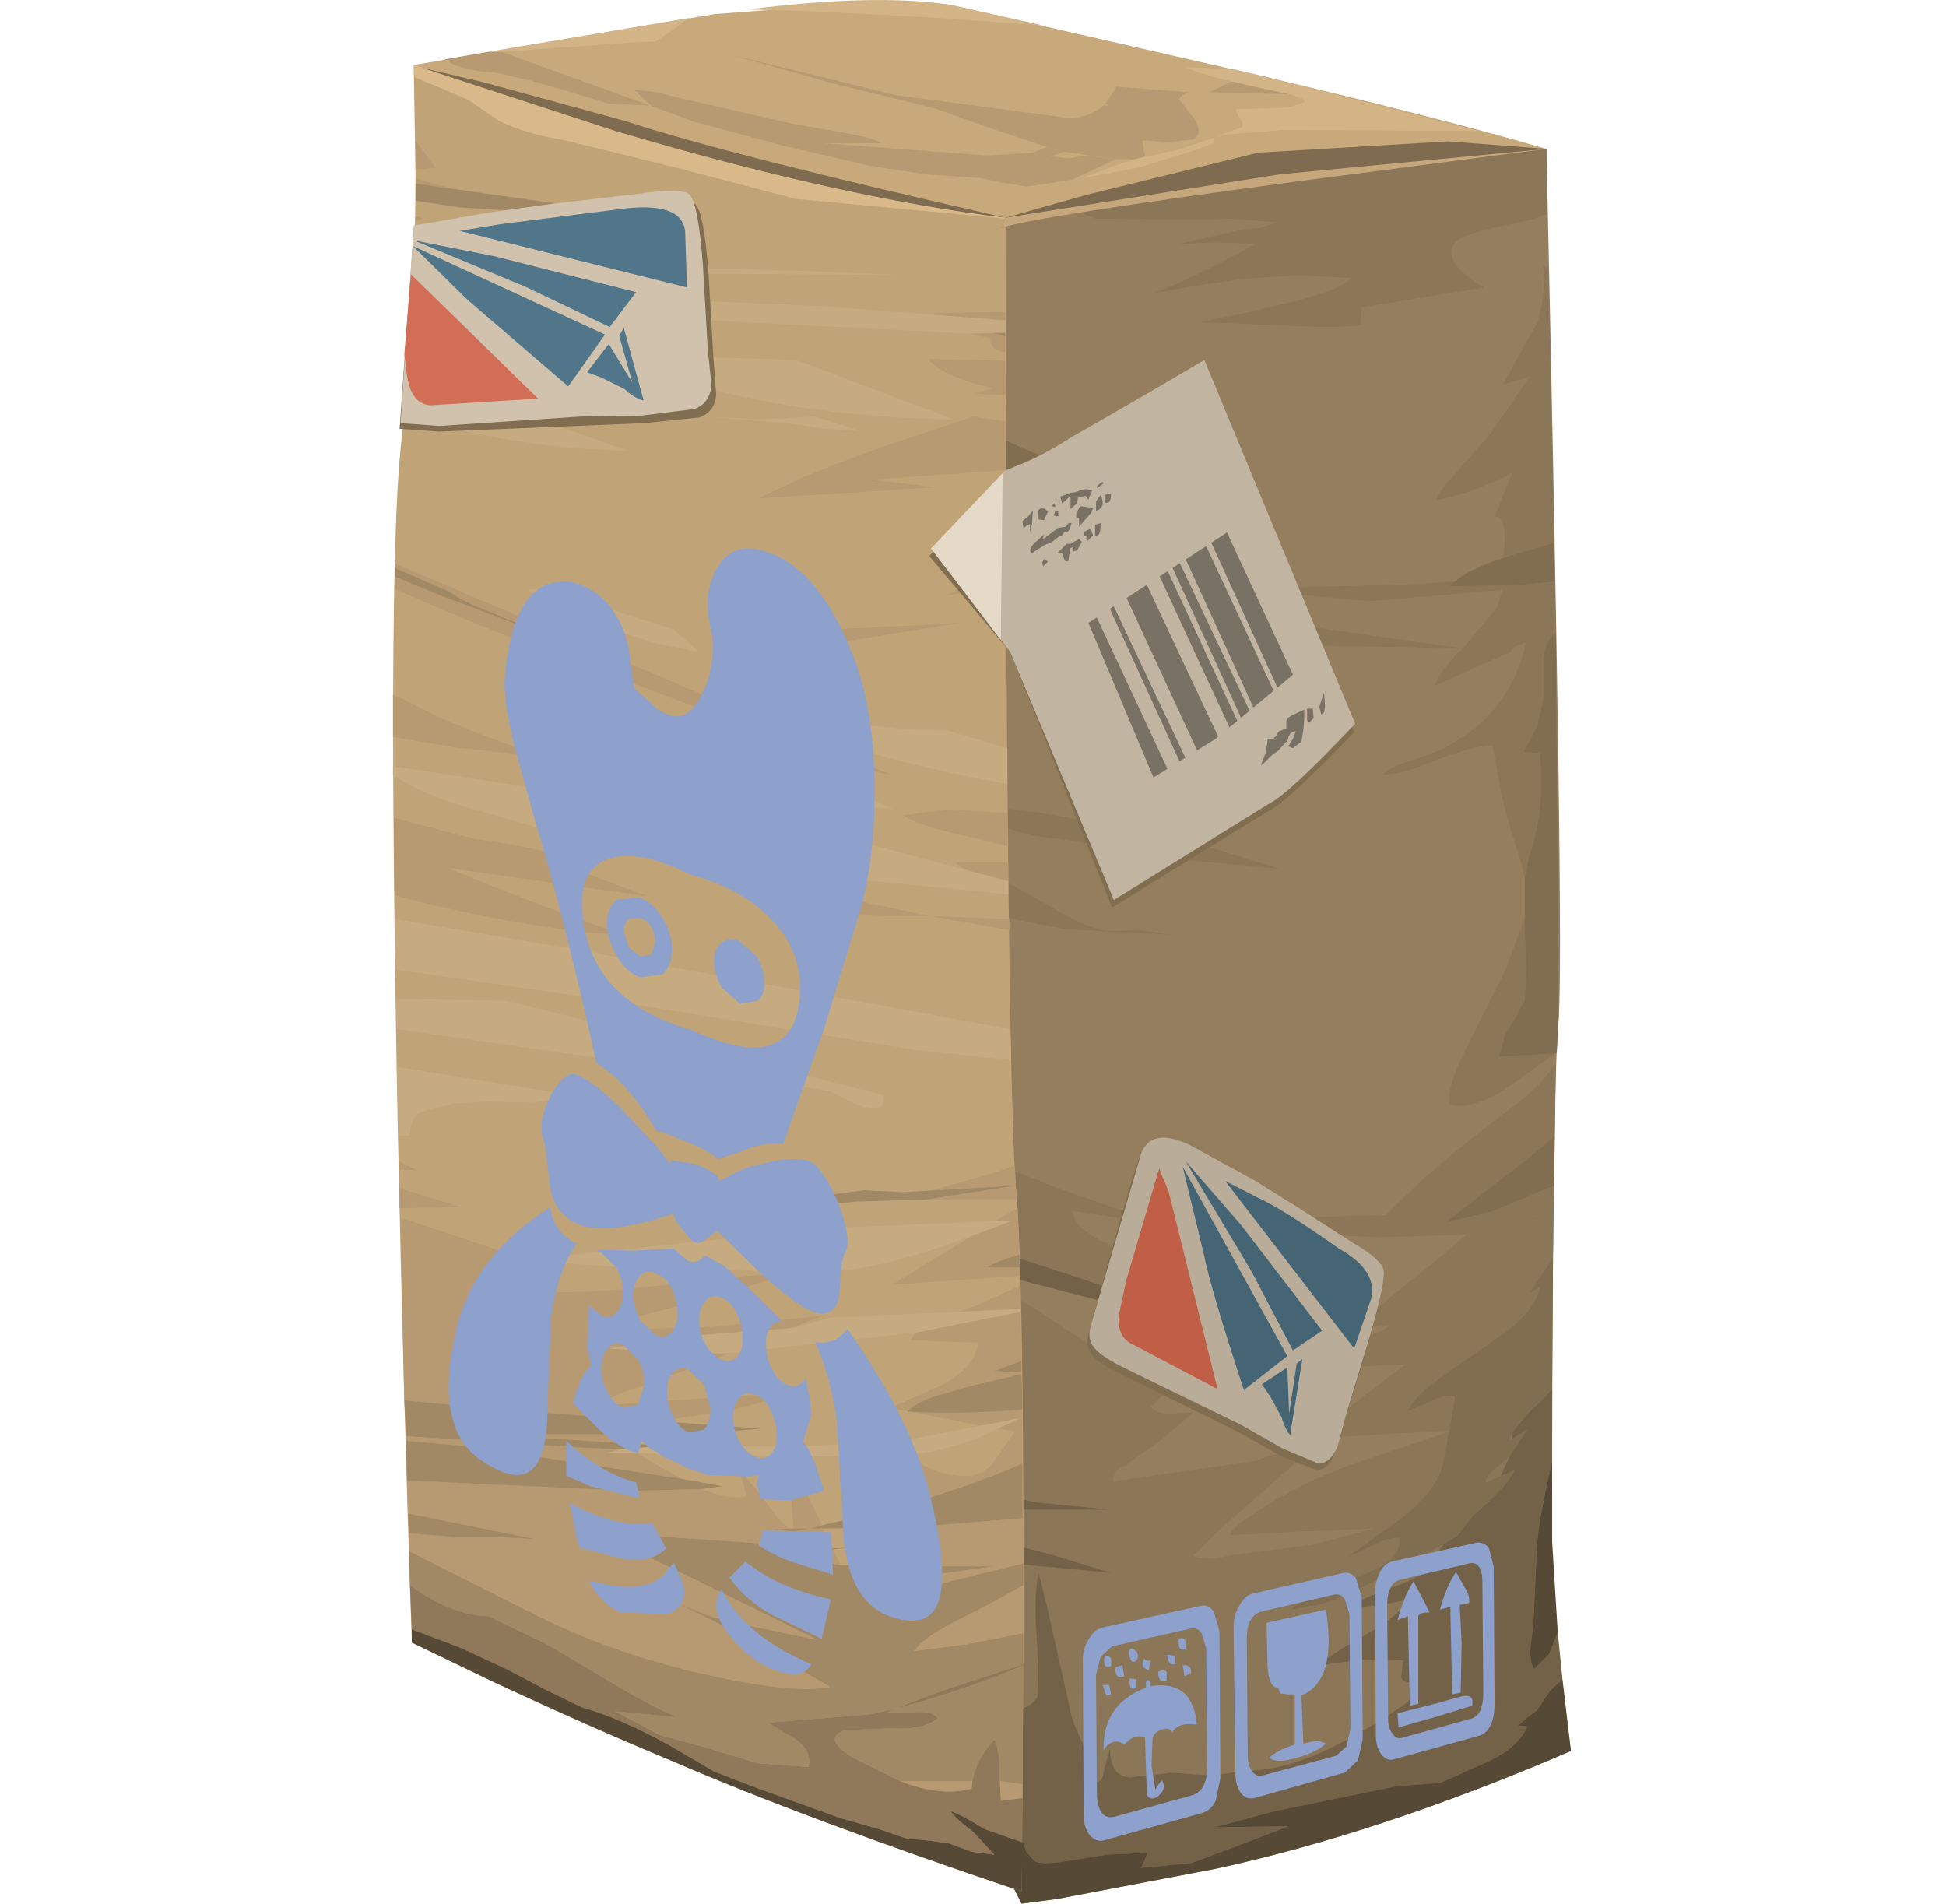 <?xml version="1.0" encoding="UTF-8" standalone="no"?>
<svg xmlns:xlink="http://www.w3.org/1999/xlink" height="101.0px" width="103.25px" xmlns="http://www.w3.org/2000/svg">
  <g transform="matrix(1.0, 0.0, 0.0, 1.0, 0.0, 0.0)">
    <use height="101.0" transform="matrix(1.0, 0.0, 0.0, 1.0, 21.95, 0.0)" width="61.4" xlink:href="#shape0"/>
    <use height="15.8" transform="matrix(1.0, 0.0, 0.0, 1.0, 57.45, 81.85)" width="21.85" xlink:href="#sprite0"/>
    <use height="96.9" transform="matrix(1.0, 0.0, 0.0, 1.0, 20.85, 3.45)" width="51.05" xlink:href="#shape2"/>
    <use height="59.75" transform="matrix(1.0, 0.0, 0.0, 1.0, 23.8, 29.1)" width="26.2" xlink:href="#sprite1"/>
    <use height="74.4" transform="matrix(1.0, 0.0, 0.0, 1.0, 21.2, 3.6)" width="60.85" xlink:href="#shape4"/>
  </g>
  <defs>
    <g id="shape0" transform="matrix(1.0, 0.0, 0.0, 1.0, -21.95, 0.0)">
      <path d="M50.4 0.25 L67.25 4.1 Q76.75 6.35 82.05 7.9 L78.85 17.15 43.1 24.0 31.6 12.25 21.95 3.45 37.9 0.75 47.05 0.05 50.4 0.25" fill="#c8a97c" fill-rule="evenodd" stroke="none"/>
      <path d="M55.8 7.9 L56.45 8.05 55.75 8.3 56.7 8.4 57.65 8.25 57.7 8.25 59.2 8.45 56.85 9.55 54.45 9.9 53.25 9.7 52.0 9.45 49.1 9.25 46.15 8.8 41.45 7.7 36.8 6.45 34.5 5.6 34.55 5.6 34.1 5.2 33.65 4.75 34.9 4.9 36.05 5.2 42.2 6.6 44.25 6.95 Q46.35 7.3 46.8 7.6 L43.7 7.6 52.35 8.25 54.8 8.1 55.55 7.8 55.8 7.9" fill="#b79a71" fill-rule="evenodd" stroke="none"/>
      <path d="M34.5 5.6 L32.3 5.5 30.15 4.85 28.25 4.3 26.3 3.85 Q24.5 3.75 23.75 3.25 L23.6 3.15 25.9 2.75 26.6 2.75 34.5 5.6" fill="#b79a71" fill-rule="evenodd" stroke="none"/>
      <path d="M64.7 4.9 L64.15 4.9 65.4 4.3 68.45 5.0 64.7 4.9" fill="#b79a71" fill-rule="evenodd" stroke="none"/>
      <path d="M63.4 6.35 Q63.85 7.05 63.3 7.4 L62.0 7.55 60.65 7.45 60.6 7.45 60.75 8.3 60.2 8.45 59.2 8.45 56.45 8.05 55.8 7.9 55.55 7.8 52.55 6.8 49.6 5.75 44.1 4.4 38.75 2.9 47.55 5.05 56.6 6.25 Q57.75 6.3 58.55 5.6 L58.85 5.6 58.65 5.5 59.25 4.6 63.1 4.9 Q62.7 5.0 62.55 5.25 L63.4 6.35" fill="#b79a71" fill-rule="evenodd" stroke="none"/>
      <path d="M60.2 8.45 L62.5 7.95 64.45 7.3 64.4 7.6 63.3 8.0 60.4 8.9 57.4 9.45 59.55 8.65 60.2 8.45" fill="#d2b487" fill-rule="evenodd" stroke="none"/>
      <path d="M65.55 5.8 L66.95 5.75 68.35 5.7 69.25 5.4 Q69.25 5.25 68.45 5.0 63.55 4.0 62.9 3.55 L65.6 3.7 67.25 4.1 78.45 6.95 68.05 6.9 64.9 7.15 64.45 7.3 65.15 7.0 65.9 6.75 Q66.0 6.5 65.75 6.25 L65.55 5.8" fill="#d2b487" fill-rule="evenodd" stroke="none"/>
      <path d="M39.7 0.5 Q46.4 -0.35 50.4 0.25 L55.35 1.35 48.9 0.9 43.2 0.6 39.7 0.5" fill="#d2b487" fill-rule="evenodd" stroke="none"/>
      <path d="M36.6 0.95 L35.6 1.65 34.8 2.2 33.65 2.25 30.15 2.5 26.6 2.75 25.9 2.75 36.6 0.95" fill="#d2b487" fill-rule="evenodd" stroke="none"/>
      <path d="M66.35 9.5 L82.05 7.9 Q83.0 50.3 82.7 54.0 82.35 57.75 82.35 81.75 82.35 85.15 83.35 92.9 73.25 97.25 64.5 99.15 L56.1 100.75 54.2 101.0 49.05 90.75 46.45 17.25 Q47.45 16.95 53.35 11.55 L66.35 9.5" fill="#957e5e" fill-rule="evenodd" stroke="none"/>
      <path d="M66.55 12.95 Q64.55 12.8 62.55 12.95 L66.0 12.15 66.85 12.1 67.7 11.8 65.4 11.6 63.1 11.65 58.1 11.6 56.65 11.0 66.35 9.5 82.05 7.9 82.1 11.35 81.25 11.65 79.0 12.15 Q77.25 12.55 77.05 13.1 76.7 14.05 78.75 15.25 L76.0 15.7 72.25 16.3 72.2 17.25 Q70.65 17.45 67.9 17.25 L63.6 17.1 66.35 16.55 69.05 15.9 Q71.1 15.35 71.7 14.75 L68.8 14.6 65.9 14.8 63.55 15.15 61.25 15.55 62.7 14.95 Q65.65 13.55 66.55 12.95" fill="#8b7658" fill-rule="evenodd" stroke="none"/>
      <path d="M80.25 75.95 L80.25 76.35 80.1 76.4 80.25 75.95" fill="#8b7658" fill-rule="evenodd" stroke="none"/>
      <path d="M79.95 77.4 L80.1 77.25 79.6 78.35 78.85 78.65 Q78.8 78.4 79.3 77.95 L79.95 77.4" fill="#8b7658" fill-rule="evenodd" stroke="none"/>
      <path d="M78.8 59.85 L80.75 58.35 Q82.2 57.15 82.55 56.3 L82.5 60.25 81.1 61.45 77.65 64.15 77.25 64.1 75.7 64.2 74.15 64.45 73.5 64.5 73.95 64.05 Q76.05 61.95 78.8 59.85" fill="#8b7658" fill-rule="evenodd" stroke="none"/>
      <path d="M76.9 75.95 L76.85 76.1 76.6 77.4 Q76.4 78.9 74.55 80.4 L71.45 82.65 72.85 82.0 Q73.7 81.55 74.25 81.6 74.35 82.55 73.1 83.2 L69.3 84.9 Q68.6 85.2 68.55 85.4 L70.2 85.1 71.85 84.45 75.95 82.3 76.6 81.9 76.25 82.45 76.75 82.4 Q75.95 83.45 74.2 84.1 71.9 84.95 71.35 85.35 L72.95 85.2 74.6 84.9 Q74.6 85.35 73.1 86.35 L71.4 87.35 69.75 88.4 72.25 88.05 74.45 88.1 74.35 88.9 Q74.25 89.25 75.05 89.3 75.2 89.85 74.55 90.4 L73.45 91.15 Q71.15 92.55 69.7 93.15 67.85 93.9 66.2 93.95 L64.2 94.2 62.2 94.05 59.95 94.3 Q58.9 94.25 58.9 92.75 L58.6 93.8 Q58.5 94.65 58.05 94.55 L57.85 93.85 57.7 93.0 Q56.85 91.35 56.75 90.55 L55.45 84.8 55.1 83.45 Q54.9 84.4 54.95 86.0 L55.1 88.6 55.05 90.0 Q54.8 90.45 54.35 90.6 54.1 90.9 53.55 92.25 L52.55 93.9 51.35 95.35 49.85 92.3 49.9 82.6 58.95 83.45 55.85 82.5 50.2 81.05 49.95 81.0 49.95 79.9 54.4 80.1 59.0 80.1 57.45 79.95 55.35 79.75 Q53.95 79.6 53.35 79.1 L53.4 78.75 50.0 79.2 Q50.15 72.6 50.7 66.85 L50.75 66.65 51.85 67.3 51.95 67.35 53.8 68.75 55.7 69.95 58.3 71.65 Q60.0 72.7 61.15 72.8 L63.0 72.7 62.05 73.7 61.05 74.65 Q61.3 75.0 62.1 75.0 L63.3 74.95 61.6 76.4 Q60.15 77.4 59.75 77.75 59.05 77.95 59.05 78.6 L66.65 77.5 Q67.95 76.9 69.15 77.25 L64.95 80.95 63.3 82.55 Q64.2 82.85 65.1 82.55 L69.65 81.95 72.9 81.1 69.1 81.25 65.25 81.45 Q65.3 81.1 66.7 80.2 68.25 79.2 68.05 79.4 69.9 78.3 72.3 77.5 L76.9 75.95" fill="#8b7658" fill-rule="evenodd" stroke="none"/>
      <path d="M80.9 48.7 L80.9 49.55 81.0 51.3 80.9 53.05 80.4 54.0 79.85 54.9 79.55 56.05 82.5 55.9 79.85 57.8 Q78.1 58.9 76.9 58.6 76.8 57.8 77.4 56.45 L78.35 54.5 79.8 51.65 80.9 48.7" fill="#8b7658" fill-rule="evenodd" stroke="none"/>
      <path d="M76.65 66.5 L77.8 65.5 82.1 64.6 79.1 64.3 82.45 62.9 82.4 66.75 81.15 68.6 81.7 68.3 Q81.5 69.4 80.05 70.55 L77.7 72.2 76.0 73.4 Q75.15 74.05 74.65 74.9 L75.9 74.35 Q76.65 73.95 77.2 74.1 L76.9 75.9 68.95 76.35 Q69.05 76.15 70.2 75.5 L71.25 74.9 71.35 74.85 74.55 72.4 73.25 72.45 67.9 72.8 64.35 72.75 Q65.35 72.25 67.0 72.0 L69.7 71.5 Q73.5 70.85 73.7 70.3 L72.9 70.4 Q72.4 70.45 72.2 70.1 L76.65 66.5" fill="#8b7658" fill-rule="evenodd" stroke="none"/>
      <path d="M81.9 14.1 L82.15 14.25 82.45 28.8 79.75 29.6 Q80.05 27.35 79.3 27.4 L80.25 25.05 Q78.65 26.0 76.2 26.55 76.1 26.35 77.45 24.85 L79.05 23.05 81.15 20.0 79.75 20.4 80.65 18.75 81.6 17.05 Q82.0 15.65 81.9 14.1" fill="#8b7658" fill-rule="evenodd" stroke="none"/>
      <path d="M80.4 31.05 L80.6 31.05 82.5 30.85 82.55 33.5 82.35 33.75 Q81.9 34.35 81.9 35.0 L81.9 37.05 81.55 38.55 80.85 39.9 81.7 39.95 Q82.0 43.0 81.1 45.55 L80.9 46.65 80.75 45.9 Q79.85 43.15 79.6 41.8 L79.2 39.55 Q78.25 39.55 76.3 40.3 74.35 41.1 73.4 41.1 73.75 40.65 74.9 40.35 L76.55 39.75 Q78.35 38.7 79.0 37.95 80.6 36.1 80.95 34.1 80.4 34.2 80.1 34.6 L77.75 35.65 76.1 36.4 Q76.4 35.55 77.7 34.3 L79.45 32.2 79.7 31.3 80.4 31.05" fill="#8b7658" fill-rule="evenodd" stroke="none"/>
      <path d="M57.15 44.65 L54.9 44.35 Q53.05 43.95 52.7 43.4 52.55 43.25 52.55 42.8 L55.0 43.1 58.0 43.6 60.25 43.75 67.9 46.1 62.55 45.6 57.15 44.65" fill="#8b7658" fill-rule="evenodd" stroke="none"/>
      <path d="M47.5 46.75 L47.45 44.75 53.6 46.9 56.1 48.3 Q57.7 49.25 58.75 49.4 L60.5 49.35 62.2 49.6 56.6 49.3 Q51.0 48.35 47.95 47.0 L47.5 46.75" fill="#8b7658" fill-rule="evenodd" stroke="none"/>
      <path d="M70.5 69.1 L68.8 69.25 63.15 69.15 61.45 69.2 57.1 67.75 54.2 66.8 52.45 66.0 50.55 65.6 50.55 66.05 48.15 64.95 48.0 60.65 52.9 62.1 Q53.25 61.9 54.65 62.45 L56.3 63.1 59.6 64.25 60.55 64.45 61.45 64.75 59.2 64.6 56.9 64.25 Q57.05 65.4 59.35 66.2 L62.55 67.1 66.6 68.5 Q68.9 69.2 70.5 69.1" fill="#8b7658" fill-rule="evenodd" stroke="none"/>
      <path d="M61.75 33.15 Q59.8 32.4 60.15 31.75 L62.5 32.2 65.0 32.95 66.7 33.3 68.4 33.1 77.6 34.4 69.85 34.25 Q64.2 34.05 61.75 33.15" fill="#8b7658" fill-rule="evenodd" stroke="none"/>
      <path d="M76.9 31.1 L80.4 31.05 79.7 31.3 72.65 31.9 65.6 31.25 75.0 31.0 77.2 30.85 76.9 31.1" fill="#8b7658" fill-rule="evenodd" stroke="none"/>
      <path d="M77.65 64.15 L76.7 64.85 79.1 64.3 82.1 64.6 77.8 65.5 73.15 65.65 69.55 65.45 67.6 65.35 Q66.05 65.15 65.7 64.6 L67.2 64.55 68.7 64.6 74.15 64.45 75.7 64.2 77.25 64.1 77.65 64.15" fill="#8b7658" fill-rule="evenodd" stroke="none"/>
      <path d="M80.25 75.95 L81.15 74.9 82.05 74.05 82.35 73.65 82.35 77.55 Q81.6 80.8 81.55 82.05 L81.35 86.25 81.2 87.4 Q81.15 88.2 81.4 88.55 L82.2 87.75 82.65 86.6 82.9 89.1 82.25 89.7 81.55 90.75 81.0 91.15 80.55 91.55 81.05 91.6 Q80.45 92.85 78.75 93.55 L76.4 94.6 74.2 94.75 71.75 95.25 67.6 96.1 64.45 96.95 68.35 96.9 65.75 97.9 63.2 98.85 60.55 99.1 60.9 98.3 58.7 98.4 56.55 98.75 Q55.3 98.95 54.9 98.75 L54.45 98.25 54.25 97.6 52.8 98.2 51.35 95.35 52.55 93.9 53.55 92.25 Q54.1 90.9 54.35 90.6 54.8 90.45 55.05 90.0 L55.1 88.6 54.95 86.0 Q54.9 84.4 55.1 83.45 L55.45 84.8 56.75 90.55 Q56.85 91.35 57.7 93.0 L57.85 93.85 58.05 94.55 Q58.5 94.65 58.6 93.8 L58.9 92.75 Q58.9 94.25 59.95 94.3 L62.2 94.05 64.2 94.2 66.2 93.95 Q67.85 93.9 69.7 93.15 71.15 92.55 73.45 91.15 L74.55 90.4 Q75.2 89.85 75.05 89.3 74.25 89.25 74.35 88.9 L74.45 88.1 72.25 88.05 69.75 88.4 71.4 87.35 73.1 86.35 Q74.6 85.35 74.6 84.9 L72.95 85.2 71.35 85.35 Q71.9 84.95 74.2 84.1 75.95 83.45 76.75 82.4 L76.25 82.45 76.6 81.9 77.35 81.45 78.15 80.4 Q79.95 78.9 80.35 78.0 L79.6 78.35 80.1 77.25 81.0 75.85 80.25 76.35 80.25 75.95" fill="#746248" fill-rule="evenodd" stroke="none"/>
      <path d="M51.85 67.3 L50.75 66.65 50.55 66.05 50.55 65.6 52.45 66.0 54.2 66.8 57.1 67.75 65.6 70.6 58.7 69.1 51.95 67.35 51.85 67.3" fill="#746248" fill-rule="evenodd" stroke="none"/>
      <path d="M48.65 79.4 L53.4 78.75 53.35 79.1 Q53.95 79.6 55.35 79.75 L57.45 79.95 59.0 80.1 54.4 80.1 49.95 79.9 48.65 79.95 48.65 79.4" fill="#746248" fill-rule="evenodd" stroke="none"/>
      <path d="M58.95 83.45 L49.9 82.6 48.75 82.5 48.7 80.65 49.95 81.0 50.2 81.05 55.85 82.5 58.95 83.45" fill="#746248" fill-rule="evenodd" stroke="none"/>
      <path d="M77.2 30.85 Q77.95 30.2 79.75 29.6 L82.45 28.8 82.5 30.85 80.6 31.05 80.4 31.05 76.9 31.1 77.2 30.85" fill="#816e50" fill-rule="evenodd" stroke="none"/>
      <path d="M81.9 35.0 Q81.9 34.35 82.35 33.75 L82.55 33.5 82.7 54.0 82.6 55.85 82.5 55.9 79.55 56.05 79.85 54.9 80.4 54.0 80.9 53.05 81.0 51.3 80.9 49.55 80.9 48.7 80.9 46.65 81.1 45.55 Q82.0 43.0 81.7 39.95 L80.85 39.9 81.55 38.55 81.9 37.05 81.9 35.0" fill="#816e50" fill-rule="evenodd" stroke="none"/>
      <path d="M76.85 76.1 L76.9 75.95 76.9 75.9 77.2 74.1 Q76.65 73.95 75.9 74.35 L74.65 74.9 Q75.15 74.05 76.0 73.4 L77.7 72.2 80.05 70.55 Q81.5 69.4 81.7 68.3 L81.15 68.6 82.4 66.75 82.35 73.65 82.05 74.05 81.15 74.9 80.25 75.95 80.1 76.4 80.25 76.35 81.0 75.85 80.1 77.25 79.95 77.4 79.3 77.95 Q78.8 78.4 78.85 78.65 L80.35 78.0 Q79.95 78.9 78.15 80.4 L77.35 81.45 76.6 81.9 75.95 82.3 71.85 84.45 70.2 85.1 68.55 85.4 Q68.6 85.2 69.3 84.9 L73.1 83.2 Q74.35 82.55 74.25 81.6 73.7 81.55 72.85 82.0 L71.45 82.65 74.55 80.4 Q76.4 78.9 76.6 77.4 L76.85 76.1" fill="#816e50" fill-rule="evenodd" stroke="none"/>
      <path d="M76.7 64.85 L81.1 61.45 82.5 60.25 82.45 62.9 79.1 64.3 76.7 64.85" fill="#816e50" fill-rule="evenodd" stroke="none"/>
      <path d="M52.25 22.75 Q54.35 24.05 58.85 25.4 L61.0 26.05 58.05 26.2 56.05 26.15 54.0 26.4 Q54.3 27.35 56.0 28.0 L61.5 29.5 60.7 29.75 57.4 30.05 54.15 29.95 Q50.1 29.9 46.85 28.75 L46.75 25.4 52.25 22.75" fill="#816e50" fill-rule="evenodd" stroke="none"/>
      <path d="M81.35 86.25 L81.55 82.05 Q81.6 80.8 82.35 77.55 L82.35 81.75 82.65 86.6 82.2 87.75 81.4 88.55 Q81.15 88.2 81.2 87.4 L81.35 86.25" fill="#564936" fill-rule="evenodd" stroke="none"/>
      <path d="M71.75 95.25 L74.2 94.75 76.4 94.6 78.75 93.55 Q80.45 92.85 81.05 91.6 L80.55 91.55 81.0 91.15 81.55 90.75 82.25 89.7 82.9 89.1 83.35 92.9 Q73.25 97.25 64.5 99.15 L56.1 100.75 54.2 101.0 52.8 98.2 54.25 97.6 54.45 98.25 54.9 98.75 Q55.3 98.95 56.55 98.75 L58.7 98.4 60.9 98.3 60.55 99.1 63.2 98.85 65.75 97.9 68.35 96.9 64.45 96.95 67.6 96.1 71.75 95.25" fill="#564936" fill-rule="evenodd" stroke="none"/>
    </g>
    <g id="sprite0" transform="matrix(1.0, 0.0, 0.0, 1.0, 0.0, 0.0)">
      <use height="15.8" transform="matrix(1.0, 0.0, 0.0, 1.0, 0.0, 0.0)" width="21.85" xlink:href="#shape1"/>
    </g>
    <g id="shape1" transform="matrix(1.0, 0.0, 0.0, 1.0, 0.0, 0.0)">
      <path d="M2.6 5.6 Q3.1 5.85 2.85 6.25 2.6 6.45 2.5 6.1 2.35 5.7 2.6 5.6" fill="#8da1cc" fill-rule="evenodd" stroke="none"/>
      <path d="M5.1 5.1 Q5.35 5.0 5.45 5.2 L5.45 5.65 Q5.0 5.8 5.1 5.1" fill="#8da1cc" fill-rule="evenodd" stroke="none"/>
      <path d="M1.15 6.05 Q1.6 5.9 1.5 6.55 1.05 6.75 1.15 6.05" fill="#8da1cc" fill-rule="evenodd" stroke="none"/>
      <path d="M3.3 6.15 Q3.3 6.3 3.6 6.25 L3.5 6.8 3.2 6.6 Q3.1 6.3 3.3 6.15" fill="#8da1cc" fill-rule="evenodd" stroke="none"/>
      <path d="M2.1 6.5 L2.2 7.1 Q1.65 7.25 1.75 6.6 L2.1 6.5" fill="#8da1cc" fill-rule="evenodd" stroke="none"/>
      <path d="M5.3 6.5 Q5.75 6.45 5.75 6.9 L5.4 7.1 5.3 6.5" fill="#8da1cc" fill-rule="evenodd" stroke="none"/>
      <path d="M4.0 6.85 Q4.3 6.7 4.45 6.85 L4.45 7.3 Q4.0 7.5 4.0 6.85" fill="#8da1cc" fill-rule="evenodd" stroke="none"/>
      <path d="M1.05 7.55 L1.4 7.55 1.5 8.05 1.25 8.1 1.15 7.85 1.05 7.55" fill="#8da1cc" fill-rule="evenodd" stroke="none"/>
      <path d="M2.5 7.2 L2.85 7.25 2.85 7.7 Q2.4 7.9 2.5 7.2" fill="#8da1cc" fill-rule="evenodd" stroke="none"/>
      <path d="M4.5 5.95 L4.9 6.0 4.9 6.45 Q4.5 6.55 4.5 5.95" fill="#8da1cc" fill-rule="evenodd" stroke="none"/>
      <path d="M3.5 7.3 L3.6 7.45 Q3.55 7.65 3.65 7.6 5.85 7.3 6.05 9.65 5.1 9.5 4.75 10.05 4.6 9.8 4.25 9.9 3.85 10.0 3.7 10.35 L3.65 11.85 3.85 13.1 4.0 12.85 4.2 12.6 Q4.45 13.05 4.05 13.4 3.65 13.75 3.4 13.4 L3.3 10.35 Q2.8 10.1 2.2 10.7 1.6 10.3 1.1 11.0 1.05 8.55 3.35 7.7 L3.35 7.4 Q3.4 7.25 3.5 7.3" fill="#8da1cc" fill-rule="evenodd" stroke="none"/>
      <path d="M21.25 7.95 L21.2 2.1 Q21.2 0.95 20.5 1.1 L16.9 1.95 Q16.15 2.1 16.15 3.35 L16.2 9.35 Q16.2 9.85 16.45 10.15 16.65 10.45 16.95 10.35 L20.55 9.35 Q21.25 9.2 21.25 7.95 M21.0 10.25 L16.5 11.5 Q16.15 11.6 15.85 11.25 15.55 10.85 15.55 10.25 L15.5 2.75 Q15.5 2.1 15.75 1.6 16.0 1.1 16.4 1.0 L20.9 0.0 Q21.3 -0.05 21.55 0.3 L21.8 1.25 21.85 8.5 Q21.85 10.0 21.0 10.25" fill="#8da1cc" fill-rule="evenodd" stroke="none"/>
      <path d="M14.5 1.9 L14.8 2.9 14.85 10.45 14.6 11.55 13.9 12.2 9.1 13.55 Q8.7 13.65 8.4 13.3 8.1 12.9 8.1 12.25 L8.0 4.5 Q8.0 3.85 8.3 3.35 8.6 2.8 9.0 2.7 L13.85 1.6 Q14.25 1.55 14.5 1.9 M13.35 2.75 L9.5 3.65 Q8.7 3.85 8.7 5.1 L8.75 11.3 Q8.75 11.8 9.0 12.15 9.25 12.45 9.55 12.35 L13.45 11.3 14.0 10.8 14.2 9.85 14.15 3.8 13.9 3.0 Q13.7 2.7 13.35 2.75" fill="#8da1cc" fill-rule="evenodd" stroke="none"/>
      <path d="M6.95 3.65 L7.25 4.7 7.3 12.5 7.05 13.7 Q6.75 14.25 6.3 14.35 L1.1 15.8 Q0.7 15.9 0.35 15.5 0.05 15.1 0.05 14.45 L0.0 6.4 Q-0.05 5.75 0.3 5.15 0.6 4.6 1.05 4.5 L6.25 3.35 Q6.65 3.25 6.95 3.65 M5.75 4.55 L1.55 5.5 0.95 6.05 0.7 7.0 0.75 13.45 Q0.85 14.7 1.65 14.55 L5.8 13.4 Q6.6 13.15 6.6 11.9 L6.55 5.6 6.3 4.8 Q6.1 4.5 5.75 4.55" fill="#8da1cc" fill-rule="evenodd" stroke="none"/>
      <path d="M20.25 2.35 Q20.55 2.8 20.5 3.2 L20.0 3.3 20.1 5.35 20.05 7.95 19.6 8.05 19.5 3.4 18.95 3.55 Q19.25 2.4 19.8 1.55 L20.25 2.35" fill="#8da1cc" fill-rule="evenodd" stroke="none"/>
      <path d="M17.55 2.05 L18.0 2.9 18.4 3.7 Q17.85 3.7 17.8 3.9 L17.8 8.55 17.35 8.65 17.25 3.9 16.7 4.1 Q17.05 2.8 17.55 2.05" fill="#8da1cc" fill-rule="evenodd" stroke="none"/>
      <path d="M16.7 9.05 L18.85 8.5 20.1 8.15 Q20.8 8.0 20.65 8.65 L18.7 9.25 16.75 9.8 16.7 9.05" fill="#8da1cc" fill-rule="evenodd" stroke="none"/>
      <path d="M12.9 10.65 Q12.45 11.1 11.4 11.4 10.25 11.75 9.9 11.4 10.25 11.05 11.25 10.7 L11.25 8.05 10.85 8.05 10.5 8.0 10.35 7.7 Q9.85 7.7 9.8 6.45 L9.75 4.25 12.9 3.55 Q13.5 7.35 11.6 8.1 L11.7 10.65 12.45 10.5 12.9 10.65" fill="#8da1cc" fill-rule="evenodd" stroke="none"/>
    </g>
    <g id="shape2" transform="matrix(1.0, 0.0, 0.0, 1.0, -20.85, -3.45)">
      <path d="M53.4 34.6 Q53.55 58.5 53.9 63.0 54.5 70.25 54.2 100.35 42.75 96.5 35.7 93.45 31.25 91.6 26.1 89.2 L21.85 87.15 Q21.4 74.1 21.1 59.65 20.55 30.75 21.25 23.85 22.0 16.95 22.05 9.5 L21.95 3.45 26.9 5.0 35.1 7.45 53.35 11.55 53.4 34.6" fill="#c1a378" fill-rule="evenodd" stroke="none"/>
      <path d="M22.05 9.0 L22.05 7.45 23.1 8.9 22.05 9.0" fill="#b79a71" fill-rule="evenodd" stroke="none"/>
      <path d="M21.9 15.35 L25.65 16.3 21.9 15.6 21.9 15.35" fill="#b79a71" fill-rule="evenodd" stroke="none"/>
      <path d="M21.85 16.35 L26.8 16.55 29.1 16.95 21.85 16.65 21.85 16.35" fill="#b79a71" fill-rule="evenodd" stroke="none"/>
      <path d="M22.5 11.6 L22.05 11.7 22.05 11.5 22.5 11.6" fill="#b79a71" fill-rule="evenodd" stroke="none"/>
      <path d="M25.85 19.5 L21.7 18.8 21.75 18.25 22.25 18.35 Q27.1 19.7 31.65 19.75 L25.85 19.5" fill="#b79a71" fill-rule="evenodd" stroke="none"/>
      <path d="M21.65 19.8 Q24.3 20.7 24.8 21.15 L21.6 20.55 21.65 19.8" fill="#b79a71" fill-rule="evenodd" stroke="none"/>
      <path d="M24.1 10.05 L22.1 9.75 22.05 9.75 22.05 9.45 24.1 10.05" fill="#b79a71" fill-rule="evenodd" stroke="none"/>
      <path d="M53.35 20.95 L51.7 20.9 52.65 20.6 Q50.7 20.15 49.75 19.5 L49.2 19.05 51.85 19.1 53.35 19.15 53.35 20.95" fill="#b79a71" fill-rule="evenodd" stroke="none"/>
      <path d="M53.4 31.5 L52.6 31.25 50.15 31.6 53.2 30.4 53.4 30.35 53.4 31.5" fill="#b79a71" fill-rule="evenodd" stroke="none"/>
      <path d="M53.35 22.35 L53.35 24.95 46.2 25.45 49.6 25.85 48.9 25.9 40.2 26.45 41.7 25.75 Q43.45 24.9 47.15 23.6 L51.65 22.1 53.35 22.35" fill="#b79a71" fill-rule="evenodd" stroke="none"/>
      <path d="M51.35 17.7 L52.6 17.65 53.35 17.85 53.35 18.7 Q52.5 18.55 52.55 17.95 L51.35 17.7" fill="#b79a71" fill-rule="evenodd" stroke="none"/>
      <path d="M40.95 34.65 L38.2 34.9 44.1 33.4 50.95 33.05 40.95 34.65" fill="#b79a71" fill-rule="evenodd" stroke="none"/>
      <path d="M53.35 16.55 L53.35 17.0 49.6 16.75 49.55 16.6 53.35 16.55" fill="#b79a71" fill-rule="evenodd" stroke="none"/>
      <path d="M40.15 46.65 L48.85 48.5 49.35 48.6 46.85 48.6 Q42.0 48.45 38.6 46.75 37.9 46.3 37.4 46.15 L39.0 46.35 40.15 46.65" fill="#b79a71" fill-rule="evenodd" stroke="none"/>
      <path d="M49.35 48.6 L53.55 48.75 53.55 49.35 49.35 48.6" fill="#b79a71" fill-rule="evenodd" stroke="none"/>
      <path d="M53.5 45.75 L53.5 46.75 51.3 46.2 50.7 45.75 53.5 45.75" fill="#b79a71" fill-rule="evenodd" stroke="none"/>
      <path d="M52.9 43.1 L53.45 43.1 53.5 44.9 51.45 44.4 Q48.8 43.85 47.9 43.25 L50.25 42.95 52.9 43.1" fill="#b79a71" fill-rule="evenodd" stroke="none"/>
      <path d="M29.95 45.9 L34.35 47.55 23.75 46.05 Q29.7 48.5 33.2 49.6 L31.45 49.5 Q26.15 48.9 20.95 47.5 L20.9 43.4 25.15 44.5 Q28.75 45.0 31.85 45.9 L31.25 45.8 29.95 45.9" fill="#b79a71" fill-rule="evenodd" stroke="none"/>
      <path d="M24.05 39.65 L20.85 39.1 20.85 36.85 21.3 37.05 Q24.6 38.85 29.2 40.2 L24.05 39.65" fill="#b79a71" fill-rule="evenodd" stroke="none"/>
      <path d="M47.25 41.1 Q44.75 40.7 42.7 39.7 L29.6 34.75 Q26.05 33.5 20.95 31.25 L20.95 30.6 23.25 31.55 29.35 33.85 25.1 32.1 24.4 31.75 23.75 31.35 21.1 30.2 20.95 30.1 20.95 29.9 47.25 41.1" fill="#b79a71" fill-rule="evenodd" stroke="none"/>
      <path d="M26.7 74.8 L21.45 74.3 21.25 64.6 28.0 66.85 27.9 66.9 28.2 66.9 28.95 67.2 27.1 67.4 Q25.9 67.6 25.7 68.25 28.9 68.8 33.65 68.35 L41.55 67.5 42.0 67.5 39.3 68.4 31.05 70.6 37.7 70.4 43.75 69.8 Q43.0 70.0 42.1 70.45 L37.0 70.85 32.3 71.55 34.8 71.7 37.2 71.8 38.7 71.8 34.1 73.55 Q32.85 73.85 31.6 74.6 L36.4 74.25 41.25 73.95 Q41.0 74.35 38.4 74.9 L34.9 75.4 26.7 74.8" fill="#b79a71" fill-rule="evenodd" stroke="none"/>
      <path d="M53.95 63.65 L49.1 63.65 53.9 62.9 53.9 63.0 53.95 63.65" fill="#b79a71" fill-rule="evenodd" stroke="none"/>
      <path d="M53.9 62.9 L49.45 63.15 52.65 62.25 53.85 61.85 53.9 62.9" fill="#b79a71" fill-rule="evenodd" stroke="none"/>
      <path d="M48.3 71.1 L48.6 70.7 54.15 69.6 54.2 72.2 52.75 72.75 54.2 72.8 54.2 72.9 51.45 73.55 49.7 74.05 Q48.5 74.45 48.15 74.9 50.95 75.05 54.25 74.8 L54.25 77.65 Q51.1 79.0 47.8 79.9 L46.85 77.3 48.05 77.2 Q49.6 78.25 50.95 78.3 52.05 78.4 52.7 77.6 L53.85 75.95 52.95 75.8 54.1 75.25 52.05 75.65 47.25 74.7 50.05 73.45 Q51.75 72.5 51.9 71.25 L48.3 71.1" fill="#b79a71" fill-rule="evenodd" stroke="none"/>
      <path d="M54.0 64.1 L54.1 66.55 Q52.5 67.05 52.4 67.25 L54.1 67.25 54.1 67.7 47.35 68.15 51.6 65.55 53.75 64.75 52.75 64.8 54.0 64.1" fill="#b79a71" fill-rule="evenodd" stroke="none"/>
      <path d="M54.15 68.2 L54.15 69.45 50.85 69.6 51.75 69.3 54.15 68.2" fill="#b79a71" fill-rule="evenodd" stroke="none"/>
      <path d="M48.5 87.6 Q48.95 86.95 50.35 86.2 L52.5 85.1 54.3 84.1 54.3 86.65 51.25 87.25 48.5 87.6" fill="#b79a71" fill-rule="evenodd" stroke="none"/>
      <path d="M21.2 63.05 L24.5 64.05 21.2 64.1 21.2 63.05" fill="#b79a71" fill-rule="evenodd" stroke="none"/>
      <path d="M47.55 83.05 L45.7 83.05 45.1 81.05 46.6 81.05 47.55 83.05" fill="#b79a71" fill-rule="evenodd" stroke="none"/>
      <path d="M50.25 83.45 L52.75 83.1 48.6 83.1 48.15 81.05 54.25 80.55 54.3 82.95 49.6 84.1 48.75 84.25 48.7 83.65 50.25 83.45" fill="#b79a71" fill-rule="evenodd" stroke="none"/>
      <path d="M25.0 76.75 L21.55 76.45 21.55 76.2 30.8 76.8 32.9 76.9 32.2 77.1 33.8 77.1 36.1 78.45 25.0 76.75" fill="#b79a71" fill-rule="evenodd" stroke="none"/>
      <path d="M47.0 84.2 L47.85 83.85 48.05 84.3 47.0 84.2" fill="#b79a71" fill-rule="evenodd" stroke="none"/>
      <path d="M22.25 62.15 L22.1 62.1 21.2 62.05 21.15 61.6 22.25 62.15" fill="#b79a71" fill-rule="evenodd" stroke="none"/>
      <path d="M42.5 82.65 L44.2 82.2 44.6 83.05 42.5 82.65" fill="#b79a71" fill-rule="evenodd" stroke="none"/>
      <path d="M21.7 82.3 L21.7 81.35 24.1 81.55 26.25 81.55 28.35 81.65 21.65 80.3 21.6 78.55 33.45 79.1 37.25 79.0 Q38.9 79.65 39.6 79.35 L39.4 78.6 39.15 77.85 40.5 79.5 Q41.3 80.7 41.85 81.1 L40.95 81.15 42.05 81.25 42.1 81.3 42.1 81.25 42.95 81.1 43.65 81.1 44.15 82.15 31.7 81.3 36.45 83.6 41.15 85.9 43.35 87.0 40.65 86.45 37.95 85.85 36.0 85.1 Q37.75 85.9 40.05 87.2 L44.05 89.5 Q42.05 89.95 36.6 88.65 32.1 87.55 28.25 85.6 L21.7 82.3" fill="#b79a71" fill-rule="evenodd" stroke="none"/>
      <path d="M32.5 76.1 L33.0 76.55 28.9 76.3 24.75 76.1 32.5 76.1" fill="#b79a71" fill-rule="evenodd" stroke="none"/>
      <path d="M45.0 80.6 Q44.5 78.65 44.55 78.1 L46.2 80.3 45.0 80.6" fill="#b79a71" fill-rule="evenodd" stroke="none"/>
      <path d="M41.55 77.25 L41.9 77.3 43.6 80.9 42.95 81.1 42.1 81.1 41.95 79.2 41.55 77.25" fill="#b79a71" fill-rule="evenodd" stroke="none"/>
      <path d="M53.1 95.55 L53.05 94.5 54.25 94.65 54.25 95.4 53.1 95.55" fill="#b79a71" fill-rule="evenodd" stroke="none"/>
      <path d="M47.75 94.5 L51.6 94.5 51.55 94.9 Q49.9 95.35 47.75 94.5" fill="#b79a71" fill-rule="evenodd" stroke="none"/>
      <path d="M41.35 76.1 L41.65 76.75 41.45 76.75 41.35 76.1" fill="#b79a71" fill-rule="evenodd" stroke="none"/>
      <path d="M46.45 76.1 Q46.85 75.9 47.15 76.5 L46.6 76.55 46.45 76.1" fill="#b79a71" fill-rule="evenodd" stroke="none"/>
      <path d="M42.95 81.1 L47.8 79.9 Q51.1 79.0 54.25 77.65 L54.25 80.55 48.15 81.05 42.95 81.1" fill="#a28965" fill-rule="evenodd" stroke="none"/>
      <path d="M41.85 81.1 L42.95 81.1 42.1 81.25 42.05 81.25 40.95 81.15 41.85 81.1" fill="#a28965" fill-rule="evenodd" stroke="none"/>
      <path d="M26.25 81.55 L24.1 81.55 21.7 81.35 21.65 80.3 28.35 81.65 26.25 81.55" fill="#a28965" fill-rule="evenodd" stroke="none"/>
      <path d="M48.15 74.9 Q48.5 74.45 49.7 74.05 L51.45 73.55 54.2 72.9 54.25 74.8 Q50.95 75.05 48.15 74.9" fill="#a28965" fill-rule="evenodd" stroke="none"/>
      <path d="M21.6 78.55 L21.55 76.45 25.0 76.75 36.1 78.45 38.35 78.85 37.25 79.0 33.45 79.1 21.6 78.55" fill="#a28965" fill-rule="evenodd" stroke="none"/>
      <path d="M54.2 72.8 L52.75 72.75 54.2 72.2 54.2 72.8" fill="#a28965" fill-rule="evenodd" stroke="none"/>
      <path d="M21.55 76.2 L21.45 74.3 26.7 74.8 40.35 75.8 36.45 76.15 32.5 76.1 24.75 76.1 28.9 76.3 35.1 76.7 32.9 76.9 30.8 76.8 21.55 76.2" fill="#a28965" fill-rule="evenodd" stroke="none"/>
      <path d="M47.05 90.85 L47.55 90.65 Q51.3 89.65 54.3 88.35 L54.25 94.65 53.05 94.5 Q53.05 92.7 52.75 92.3 51.75 93.4 51.6 94.5 L47.75 94.5 45.25 93.25 Q43.6 92.25 44.8 91.8 L47.3 91.7 Q49.05 91.8 49.75 91.15 49.45 90.75 48.5 90.85 L47.05 90.85" fill="#a28965" fill-rule="evenodd" stroke="none"/>
      <path d="M52.4 67.25 Q52.5 67.05 54.1 66.55 L54.1 67.25 52.4 67.25" fill="#a28965" fill-rule="evenodd" stroke="none"/>
      <path d="M25.9 85.75 Q23.95 85.7 21.75 84.1 L21.7 82.3 28.25 85.6 Q32.1 87.55 36.6 88.65 42.05 89.95 44.05 89.5 L40.05 87.2 Q37.75 85.9 36.0 85.1 L37.95 85.85 40.65 86.45 43.35 87.0 41.15 85.9 36.45 83.6 31.7 81.3 44.15 82.15 45.25 82.1 44.2 82.2 42.5 82.65 44.6 83.05 47.55 83.05 48.6 83.1 52.75 83.1 50.25 83.45 48.7 83.65 47.85 83.85 47.0 84.2 48.05 84.3 49.6 84.1 54.3 82.95 54.3 84.1 52.5 85.1 50.35 86.2 Q48.95 86.95 48.5 87.6 L51.25 87.25 54.3 86.65 54.3 88.3 52.45 88.9 Q49.15 89.95 47.55 90.65 L46.2 90.95 40.75 91.4 42.25 92.3 Q43.1 92.95 42.9 93.75 L40.2 93.55 37.55 92.75 35.0 92.05 32.65 90.8 35.9 91.1 Q34.5 90.5 32.4 89.25 L28.95 87.2 25.9 85.75" fill="#a28965" fill-rule="evenodd" stroke="none"/>
      <path d="M47.9 63.25 L53.9 62.9 49.1 63.65 45.4 63.75 Q43.7 64.0 43.9 63.4 L45.85 63.15 47.9 63.25" fill="#a28965" fill-rule="evenodd" stroke="none"/>
      <path d="M23.25 31.55 L20.95 30.6 20.95 30.1 21.1 30.2 23.75 31.35 24.4 31.75 25.1 32.1 29.35 33.85 23.25 31.55" fill="#a28965" fill-rule="evenodd" stroke="none"/>
      <path d="M28.0 20.4 Q29.75 20.65 30.6 21.15 L24.2 19.95 21.65 19.3 21.7 18.85 25.3 20.0 28.0 20.4" fill="#a28965" fill-rule="evenodd" stroke="none"/>
      <path d="M29.15 16.4 Q31.5 16.35 32.65 16.45 32.5 16.9 31.85 16.6 L26.8 16.55 21.85 16.35 21.9 15.6 25.65 16.3 29.15 16.4" fill="#a28965" fill-rule="evenodd" stroke="none"/>
      <path d="M24.35 11.0 L22.05 10.65 22.05 9.75 22.1 9.75 36.25 11.75 24.35 11.0" fill="#a28965" fill-rule="evenodd" stroke="none"/>
      <path d="M53.35 17.85 L52.6 17.65 53.35 17.65 53.35 17.85" fill="#a28965" fill-rule="evenodd" stroke="none"/>
      <path d="M26.95 88.6 L24.5 87.45 21.85 86.45 21.75 84.1 Q23.95 85.7 25.9 85.75 L28.95 87.2 32.4 89.25 Q34.5 90.5 35.9 91.1 L32.65 90.8 35.0 92.05 37.55 92.75 40.2 93.55 42.9 93.75 Q43.1 92.95 42.25 92.3 L40.75 91.4 46.2 90.95 47.55 90.65 47.05 90.85 48.5 90.85 Q49.45 90.75 49.75 91.15 49.05 91.8 47.3 91.7 L44.8 91.8 Q43.6 92.25 45.25 93.25 L47.75 94.5 Q49.9 95.35 51.55 94.9 L51.6 94.5 Q51.75 93.4 52.75 92.3 53.05 92.7 53.05 94.5 L53.1 95.55 54.25 95.4 54.25 97.75 52.25 97.05 Q51.05 96.3 50.45 96.1 50.7 96.5 51.65 97.2 L52.75 98.4 51.55 98.25 50.35 97.8 49.25 97.65 48.1 97.55 46.65 97.05 44.55 96.45 40.25 94.9 37.9 94.0 35.6 92.65 Q32.9 91.15 30.9 90.6 L28.85 89.6 26.95 88.6" fill="#90785a" fill-rule="evenodd" stroke="none"/>
      <path d="M47.55 90.65 Q49.15 89.95 52.45 88.9 L54.3 88.3 54.3 88.35 Q51.3 89.65 47.55 90.65" fill="#90785a" fill-rule="evenodd" stroke="none"/>
      <path d="M26.1 89.2 L21.85 87.15 21.85 86.45 24.5 87.45 26.95 88.6 28.85 89.6 30.9 90.6 Q32.9 91.15 35.6 92.65 L37.9 94.0 40.25 94.9 44.55 96.45 46.65 97.05 48.1 97.55 49.25 97.65 50.35 97.8 51.55 98.25 52.75 98.4 51.65 97.2 Q50.7 96.5 50.45 96.1 51.05 96.3 52.25 97.05 L54.25 97.75 54.2 100.35 Q42.75 96.5 35.7 93.45 31.25 91.6 26.1 89.2" fill="#564936" fill-rule="evenodd" stroke="none"/>
      <path d="M29.8 50.25 L30.85 50.35 Q31.65 50.4 31.75 50.6 L53.6 54.6 53.65 56.25 48.55 55.7 31.8 53.0 21.0 51.45 20.95 48.7 21.2 48.8 29.8 50.25" fill="#c6aa80" fill-rule="evenodd" stroke="none"/>
      <path d="M21.0 53.0 L26.9 53.1 46.9 58.1 Q47.05 59.65 44.1 57.9 L21.05 54.6 21.0 53.0" fill="#c6aa80" fill-rule="evenodd" stroke="none"/>
      <path d="M21.75 60.25 L21.15 60.25 21.05 56.6 30.6 58.15 28.3 58.5 25.9 58.45 24.1 58.55 22.3 59.0 Q21.75 59.35 21.75 60.25" fill="#c6aa80" fill-rule="evenodd" stroke="none"/>
      <path d="M53.75 64.75 L51.6 65.55 Q47.25 67.2 44.65 67.4 L42.0 67.5 36.8 67.3 32.5 67.2 28.2 66.9 27.9 66.9 28.0 66.85 28.6 66.75 40.1 65.55 41.6 65.25 53.75 64.75" fill="#c6aa80" fill-rule="evenodd" stroke="none"/>
      <path d="M54.15 69.6 L48.6 70.7 38.7 71.8 37.2 71.8 34.8 71.7 32.3 71.55 37.0 70.85 42.1 70.45 44.1 69.9 54.15 69.45 54.15 69.6" fill="#c6aa80" fill-rule="evenodd" stroke="none"/>
      <path d="M54.1 75.25 L52.95 75.8 Q50.5 77.0 48.05 77.2 L41.9 77.3 41.55 77.25 40.65 77.25 33.8 77.1 32.2 77.1 32.9 76.9 35.55 76.7 41.65 76.75 46.6 76.55 48.1 76.4 54.1 75.25" fill="#c6aa80" fill-rule="evenodd" stroke="none"/>
      <path d="M37.1 42.4 L53.5 46.75 53.5 47.45 40.15 46.15 Q32.8 45.15 27.1 43.5 L24.0 42.6 Q21.95 41.9 20.85 41.1 L20.85 40.65 28.95 41.9 37.1 42.4" fill="#c6aa80" fill-rule="evenodd" stroke="none"/>
      <path d="M31.85 37.3 L33.85 37.95 35.9 38.25 47.4 42.9 Q44.65 42.85 41.3 41.75 38.95 41.0 35.45 39.45 31.85 38.35 31.85 37.3" fill="#c6aa80" fill-rule="evenodd" stroke="none"/>
      <path d="M47.95 38.7 L50.25 38.75 53.45 39.7 53.45 41.6 50.9 41.1 Q44.25 39.7 39.9 37.7 40.95 37.5 42.0 38.0 L47.95 38.7" fill="#c6aa80" fill-rule="evenodd" stroke="none"/>
      <path d="M28.05 31.35 Q28.15 31.0 31.5 32.05 L35.75 33.4 37.1 34.6 34.65 34.1 32.3 33.3 30.1 32.55 28.05 31.35" fill="#c6aa80" fill-rule="evenodd" stroke="none"/>
      <path d="M24.8 21.15 L26.25 21.4 33.25 23.9 Q27.7 23.85 21.45 22.05 L21.6 20.55 24.8 21.15" fill="#c6aa80" fill-rule="evenodd" stroke="none"/>
      <path d="M47.9 14.6 L29.3 14.45 Q28.55 14.6 28.35 14.1 40.35 14.2 47.9 14.6" fill="#c6aa80" fill-rule="evenodd" stroke="none"/>
      <path d="M53.35 17.65 L51.35 17.7 36.6 16.95 34.3 16.35 32.0 15.75 43.75 16.25 53.35 17.0 53.35 17.65" fill="#c6aa80" fill-rule="evenodd" stroke="none"/>
      <path d="M42.25 19.1 L50.6 22.25 Q42.6 22.15 36.15 20.2 31.3 18.45 28.75 17.95 L31.65 18.25 34.5 18.85 42.25 19.1" fill="#c6aa80" fill-rule="evenodd" stroke="none"/>
      <path d="M45.75 22.9 L43.75 22.75 41.75 22.45 37.3 22.1 40.3 22.25 43.25 22.1 45.75 22.9" fill="#c6aa80" fill-rule="evenodd" stroke="none"/>
      <path d="M35.1 7.45 L53.35 11.55 53.35 11.6 42.2 10.55 36.1 8.95 30.0 7.45 Q27.85 7.1 26.45 6.4 L24.85 5.3 23.45 4.7 22.0 4.1 21.95 3.45 26.9 5.0 35.1 7.45" fill="#d9b98a" fill-rule="evenodd" stroke="none"/>
      <path d="M63.85 19.5 L67.9 29.5 71.85 38.85 Q68.35 42.5 67.35 43.0 L59.0 48.15 53.6 34.6 49.3 29.5 53.25 25.35 Q55.15 24.65 56.65 23.65 L63.85 19.5" fill="#816e50" fill-rule="evenodd" stroke="none"/>
      <path d="M67.4 42.6 L59.1 47.75 53.6 34.6 49.4 29.1 53.35 24.95 Q55.25 24.25 56.75 23.25 60.35 21.2 63.9 19.1 L71.9 38.4 Q68.4 42.1 67.4 42.6" fill="#c1b4a0" fill-rule="evenodd" stroke="none"/>
      <path d="M53.2 25.1 L53.1 33.95 49.4 29.1 53.2 25.1" fill="#e5d9c7" fill-rule="evenodd" stroke="none"/>
      <path d="M57.75 33.05 L65.1 28.25 68.6 35.8 64.5 39.2 61.2 41.25 57.75 33.05" fill="#7a7165" fill-rule="evenodd" stroke="none"/>
      <path d="M58.75 32.0 L62.7 40.65 62.25 41.45 58.0 32.35 58.75 32.0" fill="#c1b4a0" fill-rule="evenodd" stroke="none"/>
      <path d="M59.6 31.35 L63.6 40.0 63.15 40.75 58.85 31.65 59.6 31.35" fill="#c1b4a0" fill-rule="evenodd" stroke="none"/>
      <path d="M61.35 30.2 L65.35 38.85 64.9 39.65 60.6 30.5 61.35 30.2" fill="#c1b4a0" fill-rule="evenodd" stroke="none"/>
      <path d="M61.95 29.55 L65.9 38.2 65.95 38.9 61.7 29.75 61.95 29.55" fill="#c1b4a0" fill-rule="evenodd" stroke="none"/>
      <path d="M62.65 29.1 L66.6 37.75 66.65 38.45 62.35 29.35 62.65 29.1" fill="#c1b4a0" fill-rule="evenodd" stroke="none"/>
      <path d="M63.95 28.1 L67.9 36.75 67.95 37.45 63.7 28.35 63.95 28.1" fill="#c1b4a0" fill-rule="evenodd" stroke="none"/>
      <path d="M54.25 27.65 L54.55 27.4 54.8 27.1 54.75 27.85 54.65 28.2 54.65 27.8 Q54.35 27.95 54.3 28.05 L54.25 27.65" fill="#7a7165" fill-rule="evenodd" stroke="none"/>
      <path d="M55.1 27.05 L55.25 26.95 55.45 27.0 55.6 27.15 55.4 27.6 55.05 27.55 55.1 27.05" fill="#7a7165" fill-rule="evenodd" stroke="none"/>
      <path d="M55.8 26.85 L55.95 26.7 56.0 26.9 55.8 26.85" fill="#7a7165" fill-rule="evenodd" stroke="none"/>
      <path d="M55.9 27.35 L56.0 27.1 56.15 27.1 56.15 27.4 55.9 27.35" fill="#7a7165" fill-rule="evenodd" stroke="none"/>
      <path d="M58.2 25.8 Q58.55 25.45 58.55 25.65 L58.2 25.9 58.2 25.8 M57.2 26.4 L57.2 26.35 57.15 26.7 56.8 27.0 56.8 26.4 Q56.7 26.35 56.55 26.55 L56.35 26.7 56.25 26.35 56.8 26.15 57.1 26.1 57.35 26.0 57.6 25.95 57.95 26.0 57.75 26.5 57.6 26.3 57.2 26.4" fill="#7a7165" fill-rule="evenodd" stroke="none"/>
      <path d="M56.85 27.75 L56.75 28.1 56.6 28.25 56.5 28.2 56.35 28.4 56.2 28.45 55.95 28.65 55.75 28.8 55.45 28.9 54.75 29.35 Q54.5 29.2 54.9 28.8 L55.4 28.35 55.35 28.5 55.35 28.6 55.75 28.3 56.15 28.0 56.55 27.95 56.7 27.75 56.85 27.75" fill="#7a7165" fill-rule="evenodd" stroke="none"/>
      <path d="M57.1 27.25 L57.3 26.85 58.0 26.95 57.9 27.2 57.25 27.95 57.25 27.5 57.1 27.5 57.1 27.25" fill="#7a7165" fill-rule="evenodd" stroke="none"/>
      <path d="M58.15 26.6 L58.4 26.25 Q58.7 26.95 58.15 27.1 L58.15 26.6" fill="#7a7165" fill-rule="evenodd" stroke="none"/>
      <path d="M58.6 26.25 L58.95 26.2 Q58.95 26.8 58.6 26.65 L58.6 26.25" fill="#7a7165" fill-rule="evenodd" stroke="none"/>
      <path d="M56.1 29.35 L56.6 28.85 56.8 28.85 57.25 28.6 57.4 28.75 57.15 29.2 56.95 29.25 56.95 29.05 Q56.75 29.0 56.75 29.3 L56.7 29.65 Q56.7 29.85 56.5 29.75 L56.35 29.35 56.1 29.35" fill="#7a7165" fill-rule="evenodd" stroke="none"/>
      <path d="M55.4 29.65 L55.6 29.8 55.35 30.05 55.3 29.85 55.4 29.65" fill="#7a7165" fill-rule="evenodd" stroke="none"/>
      <path d="M57.65 28.15 L57.85 28.05 58.0 28.4 57.7 28.7 57.7 28.5 57.5 28.4 57.5 28.25 Q57.6 28.15 57.65 28.15" fill="#7a7165" fill-rule="evenodd" stroke="none"/>
      <path d="M58.1 27.85 L58.4 27.75 Q58.4 28.55 58.1 28.4 L58.1 27.85" fill="#7a7165" fill-rule="evenodd" stroke="none"/>
      <path d="M67.75 39.0 Q67.8 38.8 68.0 38.75 L68.25 38.65 68.25 38.3 Q68.25 38.1 68.55 37.95 L69.2 37.65 69.2 38.2 69.15 38.75 69.05 39.35 68.6 39.7 68.35 39.6 68.6 39.2 68.75 38.8 Q68.45 38.8 68.35 39.15 L68.3 39.35 68.2 39.4 67.8 39.85 67.55 40.0 67.1 40.45 66.9 40.6 67.15 39.95 67.25 39.35 67.25 39.2 67.55 39.2 67.75 39.0" fill="#7a7165" fill-rule="evenodd" stroke="none"/>
      <path d="M69.35 37.6 L69.65 37.6 69.7 38.1 69.45 38.35 69.35 38.2 69.35 37.6" fill="#7a7165" fill-rule="evenodd" stroke="none"/>
      <path d="M70.0 37.5 L70.25 36.75 70.3 37.4 Q70.3 37.9 70.1 37.9 L70.0 37.5" fill="#7a7165" fill-rule="evenodd" stroke="none"/>
    </g>
    <g id="sprite1" transform="matrix(1.0, 0.0, 0.0, 1.0, 0.0, 0.0)">
      <use height="59.75" transform="matrix(1.0, 0.0, 0.0, 1.0, 0.0, 0.0)" width="26.2" xlink:href="#shape3"/>
    </g>
    <g id="shape3" transform="matrix(1.0, 0.0, 0.0, 1.0, 0.0, 0.0)">
      <path d="M15.75 53.75 Q17.45 55.15 20.25 55.75 L20.25 55.9 19.8 57.85 17.2 56.6 Q15.75 55.8 14.9 54.6 L15.75 53.75" fill="#8da1cc" fill-rule="evenodd" stroke="none"/>
      <path d="M16.45 52.9 L16.7 52.1 20.3 52.2 20.4 54.45 18.65 53.9 Q17.65 53.65 16.45 52.9" fill="#8da1cc" fill-rule="evenodd" stroke="none"/>
      <path d="M14.65 55.55 Q15.95 57.8 19.25 59.2 18.8 60.0 17.6 59.6 16.3 59.25 15.15 57.95 13.9 56.55 14.3 55.55 L14.5 55.2 14.65 55.55" fill="#8da1cc" fill-rule="evenodd" stroke="none"/>
      <path d="M11.55 53.05 Q10.7 53.9 9.0 53.55 L6.9 53.0 6.45 50.75 6.4 50.65 Q8.85 51.9 10.4 51.75 L10.8 51.7 11.55 53.05" fill="#8da1cc" fill-rule="evenodd" stroke="none"/>
      <path d="M6.25 49.2 L6.25 47.35 Q8.05 49.05 9.95 49.55 L10.15 50.4 7.5 49.75 6.25 49.2" fill="#8da1cc" fill-rule="evenodd" stroke="none"/>
      <path d="M11.95 53.8 L12.4 54.8 Q12.8 56.1 11.6 56.55 L9.15 56.45 Q8.0 55.95 7.45 54.75 10.45 55.6 11.5 54.35 L11.95 53.8" fill="#8da1cc" fill-rule="evenodd" stroke="none"/>
      <path d="M20.6 46.3 Q20.3 44.1 19.5 42.2 L19.45 42.1 Q20.5 42.3 21.15 41.4 24.65 46.35 25.6 50.45 26.6 54.65 25.9 56.1 25.4 57.15 23.9 56.8 20.9 56.15 20.9 51.2 L20.6 46.3" fill="#8da1cc" fill-rule="evenodd" stroke="none"/>
      <path d="M5.4 34.95 Q5.55 36.25 6.8 36.9 L6.5 37.35 Q5.75 38.7 5.45 40.65 L5.25 45.4 Q5.3 50.4 2.35 48.75 0.85 48.0 0.35 46.6 -0.4 44.6 0.5 41.1 1.5 37.4 5.4 34.95" fill="#8da1cc" fill-rule="evenodd" stroke="none"/>
      <path d="M17.05 45.65 Q16.75 45.05 16.25 44.9 15.75 44.7 15.45 45.05 15.1 45.4 15.1 46.1 15.1 46.8 15.45 47.4 15.8 48.0 16.3 48.2 16.75 48.4 17.1 48.05 17.45 47.65 17.4 47.0 17.4 46.3 17.05 45.65 M13.55 44.35 L12.7 43.55 Q12.25 43.35 11.9 43.75 11.55 44.1 11.6 44.8 11.6 45.5 11.95 46.1 12.25 46.7 12.75 46.9 L13.55 46.75 Q13.9 46.35 13.9 45.65 L13.55 44.35 M10.95 38.45 Q10.5 38.25 10.15 38.6 9.8 39.0 9.8 39.65 9.85 40.4 10.2 41.0 L11.0 41.75 Q11.5 41.95 11.8 41.6 12.15 41.25 12.15 40.55 12.15 39.85 11.8 39.2 11.45 38.6 10.95 38.45 M15.3 42.9 Q15.65 42.5 15.6 41.85 15.6 41.15 15.25 40.5 14.95 39.9 14.45 39.75 13.95 39.55 13.65 39.9 13.3 40.25 13.3 40.95 13.3 41.65 13.65 42.25 14.0 42.85 14.5 43.05 14.95 43.25 15.3 42.9 M10.05 43.05 L9.25 42.25 Q8.75 42.05 8.45 42.45 8.1 42.8 8.1 43.5 8.1 44.15 8.45 44.8 8.8 45.4 9.25 45.6 L10.05 45.45 10.4 44.35 Q10.4 43.65 10.05 43.05 M9.25 39.45 Q9.25 38.75 8.9 38.15 L8.1 37.35 7.9 37.3 7.95 37.2 9.8 37.25 11.95 37.15 12.7 37.8 Q13.2 38.0 13.6 37.5 L14.6 38.05 16.15 39.45 17.7 41.0 Q17.3 41.0 17.05 41.35 16.8 41.7 16.85 42.3 16.85 43.0 17.2 43.6 17.5 44.2 18.0 44.4 18.6 44.6 18.95 44.0 L19.1 44.85 19.15 44.95 19.25 45.95 18.8 47.4 Q19.35 47.95 19.9 50.0 L18.15 50.5 16.55 50.45 16.35 49.65 16.45 49.15 16.25 49.2 15.9 49.25 13.75 49.15 13.7 49.15 13.5 49.1 13.45 49.05 12.85 48.85 12.8 48.85 11.55 48.25 11.5 48.25 11.0 47.9 10.95 47.9 10.8 47.8 10.75 47.8 10.25 47.35 10.05 48.0 Q9.1 47.8 7.95 46.7 L6.6 45.35 Q6.95 43.95 7.55 43.35 L7.35 42.35 7.45 40.1 8.1 40.7 Q8.6 40.9 8.9 40.55 9.25 40.15 9.25 39.45" fill="#8da1cc" fill-rule="evenodd" stroke="none"/>
      <path d="M8.55 16.45 Q6.9 16.95 7.1 19.3 7.45 24.0 12.9 25.55 18.4 28.1 18.65 23.6 18.75 21.35 17.1 19.65 15.5 18.0 12.8 17.3 10.15 15.95 8.55 16.45 M21.35 5.4 Q22.55 8.25 22.6 12.5 22.65 16.15 21.9 19.0 L19.95 25.4 18.1 30.6 17.75 31.6 Q16.6 31.5 15.65 31.95 L14.3 32.4 Q13.7 31.9 12.8 31.55 L11.3 30.95 11.05 30.95 Q9.6 28.4 7.85 27.3 5.95 18.8 4.6 14.5 L3.5 10.5 Q2.85 7.95 3.0 6.65 3.4 2.45 5.4 1.85 6.55 1.55 7.65 2.25 8.65 2.9 9.2 4.15 9.6 5.05 9.65 6.15 L9.85 7.4 11.1 8.55 Q12.1 9.15 12.65 8.75 13.3 8.3 13.75 7.0 14.2 5.55 13.9 4.2 13.5 2.5 14.15 1.2 14.85 -0.1 16.05 0.0 19.3 0.4 21.35 5.4" fill="#8da1cc" fill-rule="evenodd" stroke="none"/>
      <path d="M16.75 23.0 Q16.8 23.65 16.4 24.0 L15.45 24.15 14.5 23.3 Q14.1 22.65 14.1 21.95 14.05 21.3 14.45 20.95 14.85 20.6 15.4 20.8 L16.35 21.65 Q16.75 22.3 16.75 23.0" fill="#8da1cc" fill-rule="evenodd" stroke="none"/>
      <path d="M8.95 21.65 Q8.45 20.85 8.4 19.95 8.4 19.1 8.9 18.65 L10.1 18.5 Q10.8 18.75 11.35 19.6 11.85 20.4 11.85 21.25 11.85 22.15 11.35 22.6 L10.15 22.75 Q9.45 22.5 8.95 21.65 M9.55 19.65 Q9.3 19.9 9.3 20.3 L9.55 21.15 10.15 21.65 10.75 21.55 10.95 20.95 Q10.95 19.85 10.15 19.6 L9.55 19.65" fill="#8da1cc" fill-rule="evenodd" stroke="none"/>
      <path d="M13.0 32.65 L13.1 32.65 Q14.55 33.25 14.3 33.6 L14.95 33.25 Q15.6 32.85 17.05 32.55 19.0 32.15 19.55 32.8 20.3 33.65 20.85 35.2 21.4 36.9 21.0 37.45 20.85 37.65 20.75 39.35 20.7 40.55 19.8 40.6 18.9 40.6 16.5 38.4 L14.25 36.2 13.45 36.8 13.2 36.85 13.05 36.8 12.95 36.75 12.7 36.5 12.1 35.75 11.9 35.3 Q7.8 36.7 6.35 35.55 5.45 34.9 5.35 33.55 L5.1 31.55 Q4.7 30.65 5.25 29.4 5.75 28.2 6.45 27.9 7.0 27.7 9.0 29.55 L11.1 31.8 11.75 32.65 11.8 32.45 13.0 32.65" fill="#8da1cc" fill-rule="evenodd" stroke="none"/>
    </g>
    <g id="shape4" transform="matrix(1.0, 0.0, 0.0, 1.0, -21.2, -3.6)">
      <path d="M53.35 11.55 L57.6 10.35 66.75 8.1 76.85 7.5 82.05 7.9 68.65 9.65 Q54.85 11.5 53.1 12.1 L53.35 11.55" fill="#7f6b4f" fill-rule="evenodd" stroke="none"/>
      <path d="M53.35 11.55 L67.9 9.25 82.05 7.9 68.65 9.65 Q54.85 11.5 53.1 12.1 L53.35 11.55" fill="#c6a77b" fill-rule="evenodd" stroke="none"/>
      <path d="M53.35 11.55 Q44.6 10.5 32.65 6.95 L22.4 3.6 25.6 4.35 33.1 6.4 Q38.75 8.25 53.35 11.55" fill="#7f6b4f" fill-rule="evenodd" stroke="none"/>
      <path d="M37.85 18.95 L38.0 20.9 Q37.95 21.85 37.1 22.15 L34.2 22.45 23.3 22.9 21.2 22.75 21.95 12.3 22.7 12.2 26.1 11.6 29.4 11.15 33.9 10.75 36.85 10.8 Q37.35 11.15 37.6 14.6 L37.85 18.95" fill="#816e50" fill-rule="evenodd" stroke="none"/>
      <path d="M37.55 18.5 L37.75 20.45 Q37.65 21.4 36.85 21.7 L34.05 22.05 30.8 22.1 23.3 22.6 21.25 22.45 21.95 11.95 22.65 11.85 26.1 11.25 29.4 10.8 33.75 10.3 Q36.1 9.95 36.55 10.3 37.05 10.7 37.3 14.15 L37.55 18.5" fill="#d0c2ad" fill-rule="evenodd" stroke="none"/>
      <path d="M36.45 15.25 L24.4 12.25 26.5 11.9 32.85 11.1 Q36.15 10.65 36.35 12.25 L36.45 15.25" fill="#517689" fill-rule="evenodd" stroke="none"/>
      <path d="M22.9 21.5 Q22.15 21.5 21.8 20.7 21.6 20.25 21.5 19.15 L21.45 18.85 21.8 14.55 28.55 21.15 22.9 21.5" fill="#d26e55" fill-rule="evenodd" stroke="none"/>
      <path d="M32.35 17.35 L27.85 15.2 21.95 12.75 26.25 13.6 33.75 15.5 32.35 17.35" fill="#517689" fill-rule="evenodd" stroke="none"/>
      <path d="M32.1 17.75 L30.15 20.5 24.8 15.9 21.9 13.05 32.1 17.75" fill="#517689" fill-rule="evenodd" stroke="none"/>
      <path d="M31.15 19.75 L32.3 18.25 33.55 20.3 32.85 17.8 33.1 17.4 34.15 21.25 Q33.6 21.1 33.15 20.65 L31.95 20.05 31.15 19.75" fill="#517689" fill-rule="evenodd" stroke="none"/>
      <path d="M68.85 64.45 L71.7 66.3 Q73.15 67.15 73.3 67.65 73.55 68.6 71.35 75.3 L70.8 77.15 Q70.45 78.0 69.85 78.0 L67.95 77.25 65.75 76.0 59.65 73.0 Q58.3 72.35 57.9 71.85 57.55 71.35 57.8 70.6 59.95 62.7 60.4 61.55 61.05 59.9 63.7 61.5 L66.45 63.0 Q68.05 63.85 68.85 64.45" fill="#816e50" fill-rule="evenodd" stroke="none"/>
      <path d="M69.0 64.15 L71.8 65.95 Q73.25 66.8 73.4 67.35 73.55 67.9 72.65 71.0 L71.45 74.95 70.95 76.8 Q70.55 77.65 69.95 77.65 L68.05 76.85 65.85 75.6 59.8 72.65 Q58.45 72.0 58.05 71.5 57.65 71.0 57.9 70.25 L60.55 61.2 Q61.2 59.55 63.85 61.15 L66.6 62.65 69.0 64.15" fill="#b9ad9a" fill-rule="evenodd" stroke="none"/>
      <path d="M71.85 71.55 L65.0 62.65 66.65 63.5 Q68.0 64.1 71.05 66.25 73.1 67.4 72.75 68.9 L71.85 71.55" fill="#456474" fill-rule="evenodd" stroke="none"/>
      <path d="M64.6 73.7 L59.95 71.25 Q59.3 70.85 59.35 69.85 L59.75 67.95 61.5 62.0 62.0 63.2 64.6 73.7" fill="#c05e46" fill-rule="evenodd" stroke="none"/>
      <path d="M68.6 71.65 L66.4 67.45 62.9 61.6 65.85 65.0 70.15 70.6 68.6 71.65" fill="#456474" fill-rule="evenodd" stroke="none"/>
      <path d="M66.0 73.75 Q64.25 68.45 63.85 66.45 L62.75 61.9 68.3 71.95 66.0 73.75" fill="#456474" fill-rule="evenodd" stroke="none"/>
      <path d="M68.3 72.55 L68.4 75.0 68.8 72.35 69.1 72.1 68.45 76.15 Q68.15 75.75 68.0 75.2 L67.4 74.1 66.95 73.45 68.3 72.55" fill="#456474" fill-rule="evenodd" stroke="none"/>
    </g>
  </defs>
</svg>
